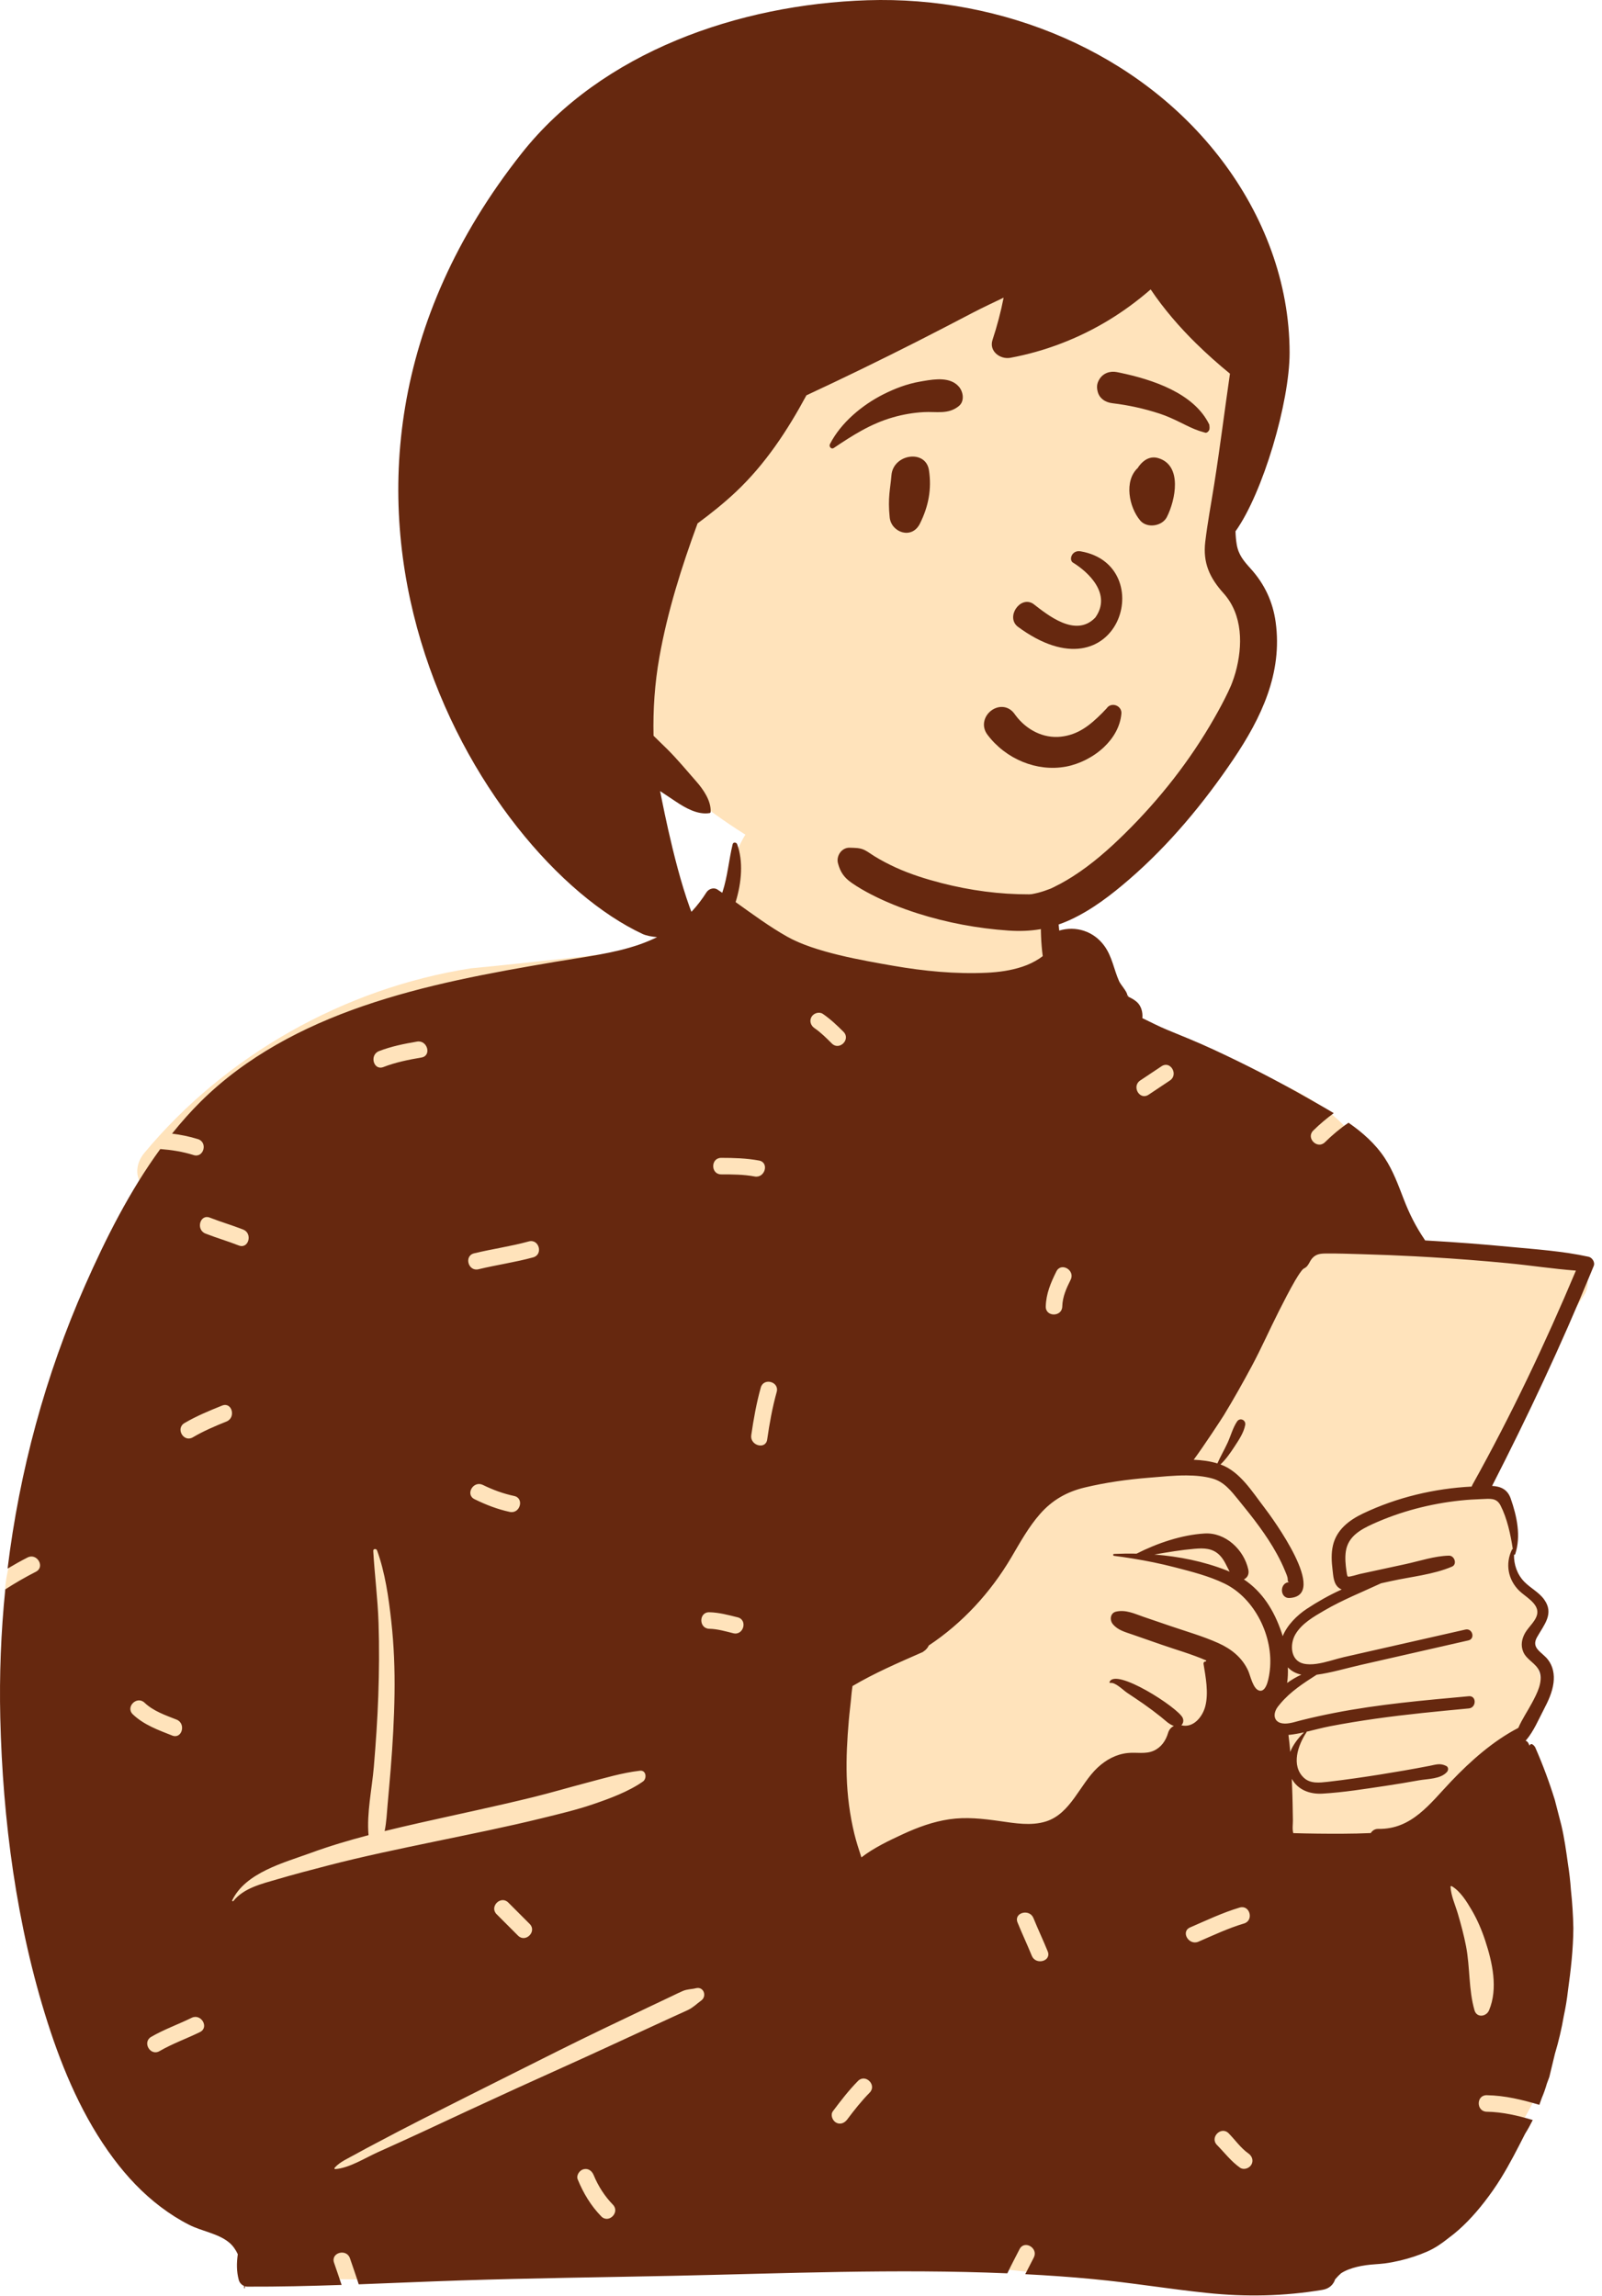 <svg width="164" height="235" viewBox="0 0 164 235" fill="none" xmlns="http://www.w3.org/2000/svg">
<path fill-rule="evenodd" clip-rule="evenodd" d="M142.628 126.296C140.787 119.153 139.093 116.124 135.822 113.641C132.762 111.318 128.296 109.368 121.779 107.943C114.991 106.756 114.798 103.227 113.096 97.556C112.6 95.851 110.139 95.397 109.078 96.626C108.928 96.465 108.772 96.317 108.61 96.183C108.755 95.37 107.571 93.039 107.611 92.261C108.023 84.143 105.368 80.066 98.742 78.55C97.301 78.221 87.512 78.027 86.107 78.415C79.964 80.114 73.917 85.507 74.843 92.004C72.914 94.525 71.027 96.063 68.052 96.875C61.432 97.716 54.812 98.463 48.19 99.103C35.227 101.137 23.074 108 14.767 118.008C14.001 118.932 13.78 120.186 14.456 121.171C13.926 123.44 10.945 128.945 13.291 130.5C9.433 139.729 0.556 157.567 0.54 162.663C0.47 184.072 2.782 211.939 23.904 223.786C24.749 224.618 24.87 225.538 25.236 226.775C26.165 230.673 29.538 233.458 33.229 233.231C51.413 233.635 69.025 231.416 87.209 231.309C95.229 231.261 104.873 232.459 111.839 233.256C118.805 234.054 125.837 233.348 132.522 231.309C133.086 232.197 134.226 232.714 135.382 232.459C142.312 231.082 147.917 226.81 152.798 222.141C154.29 219.427 160.115 211.694 157.8 209.002C159.899 200.127 159.789 190.591 156.06 182.14C156.588 180.591 155.625 178.888 156.06 177.288C156.374 176.131 157.181 175.652 157.586 174.506C158.157 172.892 157.536 170.728 156.893 169.082C156.63 168.262 157.378 167.379 157.586 166.541C158.573 162.593 156.314 162.941 154.686 160.301C154.71 160.293 155.133 158.408 155.131 158.418C155.381 157.072 154.756 155.349 154.211 154.226C153.843 153.467 153.054 152.992 152.27 153.079C153.06 150.399 154.058 148.168 155.131 145.586C157.03 141.035 159.433 136.676 162.159 132.556C163.275 130.869 161.776 128.915 159.969 128.8C154.122 128.428 148.339 127.586 142.628 126.296Z" fill="#FFE3BB"/>
<path fill-rule="evenodd" clip-rule="evenodd" d="M125.563 160.717C123.224 159.799 120.706 159.292 118.175 159.095C119.537 158.857 120.904 158.626 122.282 158.508C123.243 158.425 124.134 158.434 124.857 159.163C125.339 159.649 125.565 160.275 125.882 160.85C125.778 160.803 125.67 160.759 125.563 160.717ZM150.665 152.14C146.835 152.335 143.001 153.246 139.536 154.896C138.118 155.572 136.834 156.549 136.458 158.155C136.267 158.975 136.314 159.823 136.415 160.651C136.491 161.279 136.51 162.08 137.056 162.505C137.148 162.576 137.248 162.631 137.351 162.672C136.073 163.249 134.856 163.942 133.774 164.656C132.786 165.309 131.77 166.315 131.313 167.45C131.275 167.321 131.237 167.201 131.199 167.087C130.422 164.787 129.224 162.904 127.337 161.638C127.671 161.488 127.901 161.133 127.794 160.643C127.346 158.595 125.455 156.815 123.319 156.942C120.98 157.079 118.468 157.931 116.353 159.007C115.582 158.99 114.813 159 114.053 159.034C113.922 159.038 113.928 159.216 114.053 159.231C114.67 159.309 115.286 159.396 115.903 159.497C117.37 159.732 118.832 160.03 120.262 160.4C121.977 160.844 123.752 161.289 125.356 162.065C128.465 163.572 130.39 167.512 129.995 170.94C129.929 171.502 129.712 173.201 128.932 173.026C128.273 172.878 128.011 171.502 127.781 170.992C127.164 169.64 126.053 168.756 124.72 168.158C123.154 167.454 121.479 166.979 119.856 166.425C118.937 166.11 118.018 165.795 117.097 165.483C116.155 165.159 115.259 164.713 114.256 164.939C113.649 165.077 113.579 165.8 113.92 166.214C114.437 166.846 115.206 167.032 115.952 167.292C116.936 167.634 117.919 167.977 118.901 168.319C120.42 168.847 122.011 169.293 123.492 169.94L123.446 170.046C123.325 170.012 123.183 170.132 123.207 170.28C123.429 171.648 123.737 173.229 123.395 174.598C123.125 175.684 122.171 176.887 120.934 176.568C121.128 176.39 121.2 176.084 121.069 175.801C120.579 174.752 114.156 170.614 113.584 172.151C113.565 172.206 113.624 172.246 113.67 172.238C114.158 172.136 114.976 172.969 115.367 173.233C115.931 173.613 116.503 173.985 117.061 174.376C117.672 174.803 118.267 175.251 118.848 175.714C119.305 176.078 119.649 176.456 120.173 176.64C119.898 176.771 119.681 177.014 119.588 177.325C119.351 178.134 118.895 178.821 118.103 179.178C117.272 179.55 116.336 179.315 115.462 179.407C114.27 179.527 113.231 180.093 112.363 180.903C110.539 182.606 109.625 185.608 107.075 186.413C105.551 186.893 103.861 186.59 102.319 186.372C100.597 186.129 98.92 185.937 97.185 186.191C95.525 186.434 93.955 187.009 92.438 187.71C91.016 188.368 89.444 189.112 88.183 190.092C87.923 189.291 87.661 188.499 87.462 187.681C86.994 185.747 86.74 183.777 86.679 181.79C86.622 179.899 86.727 177.999 86.89 176.116C86.97 175.175 87.097 174.239 87.177 173.298C87.198 173.062 87.241 172.808 87.272 172.555C89.525 171.225 91.891 170.206 94.276 169.158C94.282 169.156 94.289 169.152 94.295 169.15C94.369 169.116 94.441 169.084 94.515 169.052C94.513 169.048 94.51 169.044 94.506 169.04C94.779 168.873 94.969 168.651 95.083 168.401C98.52 166.121 101.394 163.008 103.536 159.377C104.434 157.855 105.298 156.276 106.472 154.943C107.723 153.52 109.208 152.675 111.046 152.235C113.195 151.72 115.409 151.411 117.61 151.235C118.813 151.141 120.156 150.992 121.466 150.999C122.379 151.005 123.272 151.083 124.092 151.309C125.307 151.643 126.017 152.567 126.779 153.501C127.508 154.397 128.233 155.296 128.913 156.23C129.557 157.115 130.166 158.03 130.694 158.99C131.011 159.565 131.305 160.157 131.552 160.767C131.639 160.983 131.753 161.228 131.806 161.452C131.858 161.678 131.761 161.917 132.015 161.917C130.969 161.932 130.979 163.604 132.019 163.542C136.088 163.306 130.259 155.359 129.407 154.251C128.201 152.683 126.957 150.637 125.026 149.908C124.998 149.898 124.969 149.887 124.941 149.879C125.503 149.346 125.947 148.708 126.372 148.059C126.809 147.391 127.331 146.626 127.475 145.833C127.565 145.328 126.938 145.041 126.64 145.482C126.207 146.127 125.998 146.943 125.675 147.651C125.345 148.37 124.944 149.048 124.627 149.773C123.864 149.538 123.04 149.431 122.201 149.395C123.26 147.962 125.068 145.197 125.286 144.842C126.287 143.198 127.24 141.503 128.151 139.806C129.135 137.967 129.978 136.052 130.92 134.192C131.455 133.138 131.994 132.074 132.587 131.051C132.792 130.701 133.012 130.35 133.261 130.031C133.31 129.967 133.371 129.915 133.428 129.855C133.494 129.819 133.561 129.779 133.599 129.758C133.941 129.562 134.062 129.105 134.302 128.815C134.687 128.349 135.139 128.294 135.718 128.287C136.952 128.274 138.19 128.323 139.422 128.357C141.232 128.407 143.041 128.479 144.849 128.574C145.396 128.604 145.941 128.634 146.489 128.667C149.119 128.824 151.747 129.029 154.369 129.281C156.689 129.502 159.008 129.864 161.33 130.037C158.186 137.508 154.701 144.844 150.754 151.925C150.714 151.996 150.684 152.068 150.665 152.14ZM133.223 171.388C132.716 171.62 132.224 171.91 131.766 172.239C131.842 171.726 131.861 171.185 131.839 170.641C132.218 171.047 132.701 171.28 133.223 171.388ZM154.868 158.536C154.832 158.54 154.798 158.559 154.781 158.595C154.08 160.042 154.373 161.659 155.518 162.794C156.118 163.386 157.426 164.054 157.384 165.026C157.348 165.812 156.492 166.472 156.127 167.12C155.787 167.725 155.66 168.389 155.933 169.044C156.281 169.883 157.255 170.217 157.589 171.041C158.011 172.087 157.325 173.349 156.843 174.26C156.395 175.103 155.816 175.946 155.432 176.838C152.856 178.172 150.552 180.218 148.57 182.296C146.4 184.568 144.539 187.241 141.093 187.174C140.749 187.167 140.487 187.349 140.33 187.6C139.371 187.645 138.41 187.664 137.451 187.668C135.765 187.676 134.079 187.659 132.395 187.607C132.277 187.199 132.364 186.645 132.357 186.3C132.336 185.191 132.326 184.083 132.279 182.974C132.266 182.665 132.254 182.355 132.241 182.046C132.847 183.143 134.03 183.642 135.378 183.566C137.546 183.439 139.726 183.084 141.872 182.765C143.003 182.598 144.131 182.407 145.257 182.204C146.183 182.04 147.488 182.082 148.135 181.34C148.287 181.167 148.295 180.85 148.056 180.734C147.416 180.419 147.013 180.594 146.309 180.729C145.452 180.896 144.592 181.055 143.73 181.203C142.075 181.49 140.417 181.756 138.754 181.991C137.808 182.124 136.859 182.255 135.911 182.359C135.083 182.448 134.149 182.568 133.481 181.945C132.135 180.685 132.89 178.574 133.741 177.301C133.758 177.276 133.758 177.253 133.752 177.231C134.554 177.043 135.355 176.824 136.154 176.669C137.69 176.373 139.236 176.124 140.785 175.902C143.966 175.448 147.169 175.148 150.368 174.845C151.16 174.769 151.168 173.522 150.368 173.596C145.772 174.017 141.154 174.416 136.621 175.302C135.484 175.522 134.356 175.771 133.234 176.052C132.704 176.183 132.135 176.388 131.58 176.395C131.546 176.395 131.512 176.395 131.478 176.392C130.39 176.359 130.232 175.427 130.83 174.651C130.904 174.556 130.98 174.461 131.058 174.37C132.114 173.11 133.43 172.269 134.787 171.398C136.306 171.191 137.821 170.73 139.308 170.392C142.98 169.555 146.652 168.718 150.326 167.883C151.046 167.719 150.74 166.611 150.019 166.774C147.23 167.406 144.442 168.038 141.653 168.67L137.571 169.596C136.756 169.779 135.737 170.149 134.778 170.282C134.305 170.348 133.847 170.356 133.433 170.259C132.095 169.942 132.028 168.27 132.604 167.277C133.251 166.161 134.472 165.463 135.556 164.832C137.434 163.735 139.433 162.946 141.385 162.037C141.731 161.961 142.078 161.885 142.424 161.809C144.44 161.365 146.742 161.148 148.64 160.334C149.208 160.093 148.897 159.197 148.335 159.21C146.863 159.241 145.323 159.765 143.884 160.076C142.327 160.414 140.768 160.75 139.211 161.086C139.054 161.12 138.129 161.416 137.99 161.351C137.901 161.308 137.869 161 137.84 160.797C137.744 160.129 137.675 159.427 137.778 158.757C138.006 157.255 139.259 156.549 140.527 155.972C143.349 154.689 146.445 153.886 149.525 153.564C150.235 153.49 150.945 153.444 151.659 153.421C152.497 153.395 153.188 153.247 153.613 154.074C154.28 155.376 154.648 157.05 154.868 158.536ZM150.948 205.739C150.333 203.612 150.5 201.34 150.079 199.169C149.861 198.049 149.564 196.939 149.24 195.845C148.979 194.962 148.543 194.023 148.493 193.102C148.49 193.04 148.563 193.005 148.612 193.033C149.48 193.53 150.146 194.605 150.641 195.448C151.234 196.457 151.686 197.514 152.051 198.625C152.778 200.839 153.375 203.509 152.437 205.739C152.158 206.404 151.178 206.536 150.948 205.739ZM131.941 177.555C132.461 177.504 132.981 177.405 133.5 177.289C132.919 177.855 132.383 178.538 132.085 179.294C132.038 178.713 131.979 178.134 131.901 177.557C131.914 177.557 131.928 177.557 131.941 177.555ZM126.946 221.848C126.03 221.208 125.362 220.314 124.585 219.524C123.82 218.748 125.015 217.552 125.78 218.329C126.443 219.002 127.019 219.843 127.799 220.388C128.175 220.65 128.349 221.123 128.102 221.544C127.885 221.916 127.321 222.109 126.946 221.848ZM121.835 197.258C123.508 196.534 125.154 195.746 126.905 195.225C127.951 194.913 128.394 196.545 127.354 196.855C125.741 197.335 124.229 198.051 122.688 198.718C121.699 199.145 120.839 197.688 121.835 197.258ZM104.167 196.751C103.757 195.742 105.393 195.306 105.796 196.302C106.261 197.448 106.793 198.565 107.257 199.71C107.665 200.72 106.03 201.156 105.627 200.16C105.163 199.014 104.631 197.898 104.167 196.751ZM86.728 216.918C86.455 217.282 86.001 217.479 85.571 217.222C85.212 217.006 84.992 216.433 85.268 216.065C86.074 214.991 86.89 213.93 87.834 212.972C88.6 212.196 89.794 213.392 89.029 214.168C88.186 215.023 87.447 215.959 86.728 216.918ZM84.234 103.763C85.01 104.293 85.69 104.937 86.352 105.6C87.123 106.37 85.927 107.565 85.157 106.795C84.599 106.237 84.035 105.67 83.381 105.223C83.003 104.965 82.833 104.484 83.078 104.066C83.297 103.692 83.857 103.506 84.234 103.763ZM109.605 130.972C109.167 131.85 108.772 132.711 108.747 133.71C108.72 134.798 107.03 134.799 107.057 133.71C107.089 132.403 107.571 131.27 108.146 130.118C108.632 129.143 110.09 130.001 109.605 130.972ZM118.914 109.12C119.823 108.514 120.668 109.979 119.768 110.58C119.038 111.066 118.307 111.554 117.577 112.04C116.669 112.646 115.824 111.181 116.724 110.58C117.454 110.094 118.184 109.607 118.914 109.12ZM78.538 147.326C78.383 148.4 76.755 147.941 76.908 146.877C77.146 145.232 77.436 143.609 77.882 142.007C78.174 140.959 79.804 141.407 79.512 142.456C79.066 144.058 78.775 145.681 78.538 147.326ZM72.612 166.694C71.524 166.671 71.524 164.98 72.612 165.003C73.597 165.024 74.565 165.283 75.514 165.521C76.571 165.785 76.12 167.415 75.065 167.151C74.262 166.95 73.445 166.712 72.612 166.694ZM70.425 205.71C70.051 205.891 69.668 206.055 69.29 206.228C68.533 206.574 67.777 206.921 67.021 207.268C65.446 207.991 63.873 208.717 62.3 209.445C59.152 210.902 55.98 212.309 52.824 213.751C49.606 215.221 46.397 216.711 43.192 218.209C41.682 218.914 40.16 219.594 38.642 220.28C37.343 220.868 35.738 221.894 34.313 221.991C34.239 221.996 34.215 221.903 34.257 221.855C34.795 221.243 35.654 220.886 36.362 220.488C37.085 220.081 37.821 219.698 38.554 219.31C40.083 218.5 41.613 217.696 43.156 216.915C46.243 215.352 49.335 213.801 52.428 212.252C55.583 210.671 58.734 209.081 61.916 207.557C63.414 206.839 64.914 206.123 66.415 205.41C67.228 205.024 68.041 204.638 68.855 204.253C69.206 204.087 69.554 203.907 69.913 203.758C70.39 203.561 70.753 203.601 71.245 203.479C72.048 203.281 72.395 204.302 71.779 204.747C71.272 205.113 71.005 205.427 70.425 205.71ZM59.141 223.047C58.968 222.625 59.331 222.112 59.731 222.007C60.211 221.88 60.596 222.172 60.771 222.597C61.234 223.725 61.895 224.759 62.744 225.633C63.503 226.414 62.309 227.61 61.549 226.829C60.484 225.733 59.719 224.453 59.141 223.047ZM50.84 195.907C50.07 195.136 51.265 193.941 52.035 194.712L54.226 196.903C54.996 197.673 53.801 198.869 53.031 198.098L50.84 195.907ZM28.368 192.335C26.793 192.797 24.956 193.221 23.883 194.565C23.83 194.631 23.742 194.547 23.773 194.481C25.148 191.631 29.09 190.631 31.819 189.632C33.749 188.925 35.73 188.34 37.727 187.816C37.528 185.537 38.078 183.094 38.27 180.826C38.474 178.404 38.64 175.976 38.726 173.547C38.813 171.069 38.834 168.574 38.752 166.095C38.671 163.626 38.351 161.186 38.211 158.725C38.197 158.487 38.528 158.475 38.6 158.672C39.429 160.956 39.783 163.486 40.053 165.895C40.331 168.376 40.424 170.85 40.388 173.345C40.352 175.911 40.202 178.47 39.998 181.028C39.901 182.24 39.788 183.451 39.682 184.662C39.601 185.587 39.563 186.504 39.375 187.399C40.579 187.103 41.787 186.823 42.99 186.551C46.828 185.685 50.682 184.881 54.504 183.944C56.38 183.484 58.229 182.934 60.097 182.445C61.856 181.984 63.712 181.426 65.517 181.22C66.162 181.147 66.244 182.028 65.817 182.328C64.35 183.359 62.401 184.076 60.705 184.653C59.004 185.232 57.236 185.649 55.492 186.078C51.856 186.972 48.186 187.704 44.521 188.466C40.861 189.227 37.194 189.982 33.575 190.921C31.832 191.373 30.095 191.827 28.368 192.335ZM19.738 147.101C18.797 147.653 17.948 146.192 18.885 145.641C20.112 144.92 21.42 144.379 22.738 143.851C23.749 143.446 24.185 145.082 23.187 145.482C22.003 145.956 20.841 146.454 19.738 147.101ZM16.331 209.917C15.387 210.465 14.537 209.003 15.478 208.457C16.799 207.691 18.246 207.18 19.615 206.51C20.589 206.032 21.445 207.491 20.468 207.97C19.099 208.64 17.652 209.151 16.331 209.917ZM14.798 174.26C15.71 175.127 16.928 175.535 18.076 175.99C19.077 176.387 18.638 178.021 17.627 177.62C16.196 177.053 14.739 176.535 13.603 175.455C12.812 174.704 14.01 173.51 14.798 174.26ZM24.891 125.834C25.894 126.228 25.454 127.862 24.441 127.465C23.318 127.024 22.158 126.688 21.034 126.247C20.031 125.854 20.47 124.219 21.483 124.617C22.607 125.058 23.767 125.393 24.891 125.834ZM42.695 106.599C43.76 106.42 44.214 108.049 43.144 108.23C41.816 108.454 40.509 108.717 39.25 109.204C38.233 109.597 37.797 107.962 38.801 107.574C40.06 107.086 41.367 106.824 42.695 106.599ZM48.578 153.431C47.6 152.95 48.458 151.493 49.431 151.971C50.456 152.475 51.518 152.865 52.636 153.103C53.701 153.33 53.248 154.96 52.187 154.734C50.928 154.465 49.73 153.998 48.578 153.431ZM54.134 127.051C55.186 126.763 55.631 128.395 54.583 128.682C52.74 129.187 50.842 129.45 48.985 129.899C47.927 130.156 47.479 128.525 48.536 128.269C50.393 127.819 52.291 127.557 54.134 127.051ZM77.704 118.773C78.774 118.971 78.318 120.601 77.255 120.404C76.123 120.194 74.976 120.191 73.829 120.19C72.74 120.19 72.742 118.499 73.829 118.499C75.132 118.5 76.419 118.535 77.704 118.773ZM154.576 127.607C151.815 127.342 149.049 127.131 146.28 126.973C146.151 126.966 146.024 126.958 145.895 126.951C145.88 126.922 145.861 126.894 145.842 126.865C144.938 125.537 144.273 124.21 143.696 122.709C143.144 121.281 142.61 119.808 141.761 118.519C140.792 117.05 139.484 115.9 138.051 114.904C137.182 115.489 136.375 116.174 135.637 116.9C134.86 117.663 133.664 116.468 134.441 115.704C135.097 115.059 135.798 114.463 136.538 113.925C135.683 113.405 134.811 112.917 133.961 112.431C130.772 110.612 127.508 108.929 124.177 107.391C122.628 106.674 121.061 106.038 119.482 105.393C118.633 105.047 117.794 104.601 116.945 104.2C117.006 103.599 116.827 102.927 116.366 102.532C116.026 102.242 115.762 102.134 115.356 101.93C115.266 101.898 115.211 101.879 115.185 101.868C115.204 101.872 115.259 101.889 115.35 101.919C115.566 102.018 115.582 101.989 115.401 101.832C115.39 101.49 114.716 100.767 114.562 100.414C114.025 99.203 113.858 97.922 113.066 96.819C111.974 95.299 110.14 94.725 108.431 95.24C108.254 93.412 108.207 91.504 107.518 89.872C107.499 89.828 107.438 89.809 107.411 89.857C106.692 91.081 106.631 92.444 106.576 93.856C106.523 95.181 106.574 96.536 106.747 97.853C106.637 97.937 106.525 98.018 106.409 98.096C105.864 98.455 105.277 98.732 104.66 98.937C103.485 99.326 102.254 99.495 101.022 99.554C97.842 99.706 94.566 99.385 91.439 98.84C88.276 98.288 83.427 97.459 80.613 95.876C78.756 94.833 77.043 93.558 75.306 92.324C75.936 90.295 76.097 88.113 75.463 86.399C75.387 86.194 75.066 86.156 75.004 86.399C74.607 88.035 74.491 89.68 73.963 91.296C73.954 91.32 73.946 91.345 73.937 91.368C73.773 91.256 73.608 91.146 73.443 91.036C73.063 90.785 72.545 90.973 72.317 91.332C68.668 97.083 62.89 97.413 56.822 98.44C50.182 99.564 43.508 100.778 37.124 102.978C31.018 105.083 25.183 108.148 20.56 112.725C19.514 113.762 18.535 114.866 17.612 116.019C18.505 116.132 19.392 116.307 20.267 116.582C21.302 116.908 20.857 118.539 19.817 118.213C18.693 117.859 17.556 117.684 16.407 117.597C13.267 121.896 10.818 126.77 8.7 131.567C4.638 140.765 1.994 150.561 0.777 160.534C1.445 160.133 2.125 159.752 2.822 159.397C3.791 158.904 4.645 160.364 3.675 160.857C2.599 161.405 1.553 162.009 0.54 162.663C0.097 167.029 -0.074 171.422 0.029 175.809C0.277 186.267 1.688 197.031 4.88 207.009C6.446 211.906 8.52 216.763 11.611 220.901C13.01 222.775 14.598 224.466 16.47 225.876C17.377 226.561 18.336 227.172 19.348 227.687C20.651 228.355 22.35 228.575 23.474 229.519C23.843 229.83 24.129 230.24 24.344 230.703C24.22 231.582 24.205 232.464 24.446 233.343C24.522 233.618 24.729 233.842 24.984 233.949C24.989 234.025 24.989 234.099 24.989 234.171C24.989 234.205 25.039 234.214 25.046 234.18C25.056 234.114 25.067 234.049 25.077 233.981C25.16 234.009 25.246 234.021 25.335 234.021C28.544 234.034 31.757 233.955 34.971 233.846C34.722 233.085 34.453 232.33 34.195 231.568C33.844 230.534 35.477 230.094 35.825 231.119C36.127 232.009 36.443 232.892 36.724 233.785C40.167 233.657 43.609 233.503 47.045 233.39C54.353 233.146 61.658 233.066 68.968 232.912C80.32 232.671 91.754 232.178 103.123 232.66C103.516 231.826 103.956 231.01 104.374 230.187C104.866 229.215 106.324 230.071 105.833 231.04C105.543 231.612 105.243 232.177 104.957 232.748C107.26 232.868 109.56 233.026 111.855 233.242C115.772 233.609 119.651 234.262 123.564 234.668C127.542 235.082 131.434 235.008 135.38 234.351C136.09 234.233 136.508 233.804 136.682 233.271C136.688 233.269 136.692 233.265 136.696 233.258C136.899 233.022 137.089 232.825 137.286 232.654C137.52 232.502 137.774 232.373 138.072 232.259C138.627 232.047 139.206 231.918 139.794 231.832C140.44 231.735 141.095 231.726 141.742 231.646C142.286 231.576 142.819 231.472 143.351 231.346C144.308 231.118 145.217 230.819 146.121 230.424C146.909 230.08 147.621 229.585 148.293 229.046C149.683 228.029 150.887 226.732 151.939 225.383C152.552 224.595 153.129 223.777 153.653 222.926C154.566 221.45 155.343 219.918 156.129 218.373C156.414 217.915 156.674 217.446 156.912 216.968C155.376 216.515 153.826 216.146 152.197 216.12C151.109 216.102 151.109 214.411 152.197 214.429C154.065 214.459 155.831 214.895 157.586 215.415C157.672 215.188 157.754 214.959 157.83 214.727C158.039 214.243 158.212 213.746 158.356 213.243C158.44 213.015 158.525 212.787 158.609 212.559C158.799 211.768 158.989 210.976 159.182 210.183C159.564 208.915 159.866 207.628 160.088 206.324C160.274 205.466 160.418 204.601 160.515 203.726C160.811 201.606 161.051 199.491 161.068 197.348C161.043 196.027 160.958 194.708 160.815 193.395C160.754 192.504 160.65 191.616 160.511 190.735C160.329 189.424 160.149 188.127 159.847 186.833C159.621 185.958 159.395 185.083 159.169 184.208C158.605 182.384 157.939 180.596 157.172 178.848C157.13 178.739 156.917 178.497 156.788 178.495C156.691 178.493 156.555 178.582 156.6 178.701C156.604 178.711 156.608 178.724 156.613 178.734C156.568 178.635 156.526 178.533 156.482 178.434C156.444 178.341 156.296 178.155 156.182 178.157C156.175 178.157 156.169 178.157 156.161 178.159C156.19 178.138 156.218 178.111 156.245 178.079C157.004 177.181 157.496 175.999 158.039 174.959C158.489 174.101 158.913 173.197 159.036 172.227C159.143 171.375 158.998 170.536 158.463 169.847C157.855 169.063 156.71 168.695 157.346 167.562C158.068 166.273 159.131 165.155 158.073 163.69C157.534 162.944 156.68 162.534 156.047 161.885C155.318 161.135 154.971 160.131 154.99 159.106C155.035 159.131 155.094 159.119 155.115 159.055C155.727 157.204 155.284 155.171 154.656 153.368C154.314 152.39 153.589 152.121 152.747 152.073C156.397 144.939 159.813 137.692 162.858 130.278C162.959 130.035 163.058 129.792 163.158 129.549C163.306 129.185 162.993 128.701 162.632 128.621C159.999 128.044 157.257 127.86 154.576 127.607Z" fill="#66280F"/>
<path fill-rule="evenodd" clip-rule="evenodd" d="M81.422 5.214C113.444 3.639 115.68 12.95 120.078 18.886C122.26 21.831 127.894 26.194 128.829 36.268C129.477 43.261 125.347 51.322 125.347 57.571C125.347 60.76 129.251 67.608 127.434 72.257C123.389 82.605 114.824 94.088 103.91 94.088C92.996 94.088 72.849 88.071 60.789 70.797C56.839 65.139 49.4 6.79 81.422 5.214Z" fill="#FFE3BB"/>
<path fill-rule="evenodd" clip-rule="evenodd" d="M128.03 58.195C127.331 57.423 126.788 56.789 126.606 55.728C126.53 55.286 126.496 54.832 126.481 54.376C129.289 50.449 132.019 41.173 132.019 36.099C132.018 28.942 129.38 22.055 125.049 16.36C116.607 5.266 102.553 -0.422 88.8 0.024C75.629 0.449 61.621 5.306 53.405 15.688C26.146 50.133 49.024 87.757 65.78 95.584C67.239 96.266 71.95 96.029 71.293 94.574C69.408 90.394 67.922 82.694 67.576 80.961C68.112 81.323 68.653 81.676 69.196 82.041C70.158 82.686 71.446 83.423 72.655 83.21C72.712 83.2 72.748 83.138 72.75 83.085C72.805 81.95 71.993 80.784 71.279 79.974C70.289 78.85 69.346 77.698 68.279 76.643C67.825 76.193 67.365 75.747 66.904 75.301C66.845 72.625 67.024 69.937 67.504 67.247C68.334 62.582 69.767 58.038 71.412 53.566C72.788 52.551 74.123 51.484 75.359 50.317C78.336 47.508 80.607 44.072 82.555 40.458C82.578 40.447 82.603 40.434 82.627 40.424C86.402 38.667 90.146 36.844 93.86 34.963C95.776 33.992 97.679 32.999 99.583 32.006C100.618 31.465 101.685 30.972 102.743 30.463C102.458 31.925 102.074 33.367 101.607 34.785C101.222 35.95 102.397 36.81 103.436 36.617C106.975 35.962 110.396 34.646 113.474 32.782C114.999 31.858 116.45 30.791 117.796 29.619C119.142 31.625 120.777 33.506 122.427 35.125C123.541 36.218 124.705 37.258 125.913 38.243C125.366 42.011 124.897 45.788 124.303 49.548C123.993 51.514 123.619 53.479 123.384 55.455C123.129 57.609 123.841 59.143 125.258 60.718C127.24 62.918 127.238 66.101 126.479 68.834C126.386 69.172 126.27 69.502 126.15 69.829C126.124 69.897 126.05 70.081 126.023 70.153C126.023 70.155 126.023 70.157 126.021 70.161C126.021 70.163 126.019 70.166 126.019 70.167C126.017 70.167 126.017 70.17 126.015 70.172V70.176V70.178L126.012 70.18C125.924 70.387 125.829 70.59 125.734 70.793C125.3 71.708 124.817 72.602 124.314 73.482C121.842 77.823 118.72 81.794 115.162 85.298C113.505 86.93 111.784 88.447 109.838 89.69C109.428 89.95 109.01 90.201 108.581 90.432C108.35 90.556 108.114 90.673 107.877 90.791C107.531 90.962 107.674 90.895 107.463 90.979C107.081 91.129 106.69 91.26 106.291 91.364C106.077 91.419 105.862 91.465 105.644 91.505C105.642 91.505 105.638 91.508 105.631 91.508C105.629 91.508 105.627 91.51 105.625 91.508C105.623 91.51 105.619 91.51 105.615 91.51C105.534 91.516 105.391 91.529 105.363 91.529C102.329 91.539 99.321 91.132 96.384 90.377C94.793 89.967 93.205 89.47 91.709 88.788C90.948 88.439 90.205 88.052 89.493 87.614C89.174 87.418 88.872 87.181 88.536 87.01C88.033 86.752 87.541 86.78 86.998 86.757C86.17 86.723 85.582 87.589 85.785 88.35C86.032 89.278 86.421 89.825 87.22 90.377C87.858 90.817 88.534 91.205 89.222 91.558C90.722 92.33 92.309 92.957 93.915 93.471C96.921 94.43 100.086 95.02 103.234 95.236C105.526 95.392 107.512 95.086 109.599 94.12C111.803 93.099 113.778 91.575 115.605 89.994C119.698 86.456 123.258 82.164 126.277 77.685C129.114 73.475 131.315 68.891 130.591 63.664C130.301 61.568 129.448 59.763 128.03 58.195Z" fill="#66280F"/>
<path fill-rule="evenodd" clip-rule="evenodd" d="M104.701 77.972C103.281 77.394 102.013 76.427 101.087 75.192C100.765 74.761 100.681 74.308 100.749 73.894C100.825 73.427 101.101 73.004 101.477 72.722C101.854 72.438 102.326 72.296 102.782 72.368C103.178 72.43 103.573 72.647 103.885 73.097L103.95 73.188C104.501 73.933 105.219 74.544 106.037 74.939C106.825 75.32 107.706 75.496 108.619 75.394C110.356 75.198 111.554 74.257 112.827 72.981C112.984 72.82 113.142 72.653 113.301 72.484C113.401 72.332 113.54 72.233 113.694 72.181C113.866 72.124 114.06 72.127 114.237 72.189C114.409 72.249 114.562 72.362 114.664 72.513C114.762 72.656 114.817 72.834 114.799 73.037C114.683 74.359 113.991 75.54 113.009 76.468C111.919 77.498 110.473 78.21 109.112 78.46C107.612 78.734 106.084 78.537 104.701 77.972ZM109.819 57.565C111.415 58.535 113.845 60.797 112.129 63.202C110.109 65.323 107.2 62.892 105.767 61.791C104.438 60.94 102.945 63.132 104.178 64.126C114.535 71.797 118.738 57.819 110.626 56.425C109.733 56.27 109.401 57.264 109.819 57.565ZM91.259 48.641C91.435 46.453 94.768 45.956 95.099 48.121C95.396 50.062 95.046 51.843 94.173 53.59C93.338 55.26 91.24 54.481 91.081 52.962C90.869 50.925 91.149 50.002 91.259 48.641ZM116.625 47.672C117.089 47.064 117.76 46.648 118.564 46.883C121.075 47.617 120.335 51.184 119.453 52.919C118.974 53.861 117.425 54.1 116.725 53.27C115.584 51.917 115.038 49.214 116.488 47.881C116.527 47.812 116.571 47.742 116.625 47.672ZM94.138 39.064L94.534 38.994C95.761 38.782 97.287 38.578 98.155 39.565C98.615 40.088 98.774 41.061 98.155 41.562C97.066 42.443 95.863 42.102 94.559 42.176C93.484 42.238 92.451 42.416 91.415 42.712C89.144 43.361 87.293 44.547 85.353 45.849C85.098 46.02 84.838 45.694 84.96 45.456C86.08 43.261 88.25 41.459 90.424 40.36C91.584 39.774 92.854 39.287 94.138 39.064ZM114.336 38.081L114.639 38.143C117.943 38.834 122.235 40.214 123.8 43.46C123.859 43.919 123.796 44.017 123.745 44.082L123.728 44.103C123.686 44.158 123.652 44.234 123.453 44.296C123.398 44.283 123.342 44.269 123.286 44.254C122.569 44.066 122.002 43.807 121.452 43.538L120.857 43.245C120.166 42.906 119.469 42.58 118.73 42.338C117.153 41.824 115.532 41.462 113.885 41.268C113.528 41.226 113.185 41.106 112.913 40.899C112.656 40.703 112.46 40.432 112.37 40.071C112.254 39.604 112.287 39.251 112.537 38.829C112.726 38.513 112.995 38.294 113.305 38.168C113.62 38.04 113.979 38.009 114.336 38.081Z" fill="#66280F"/>
</svg>

